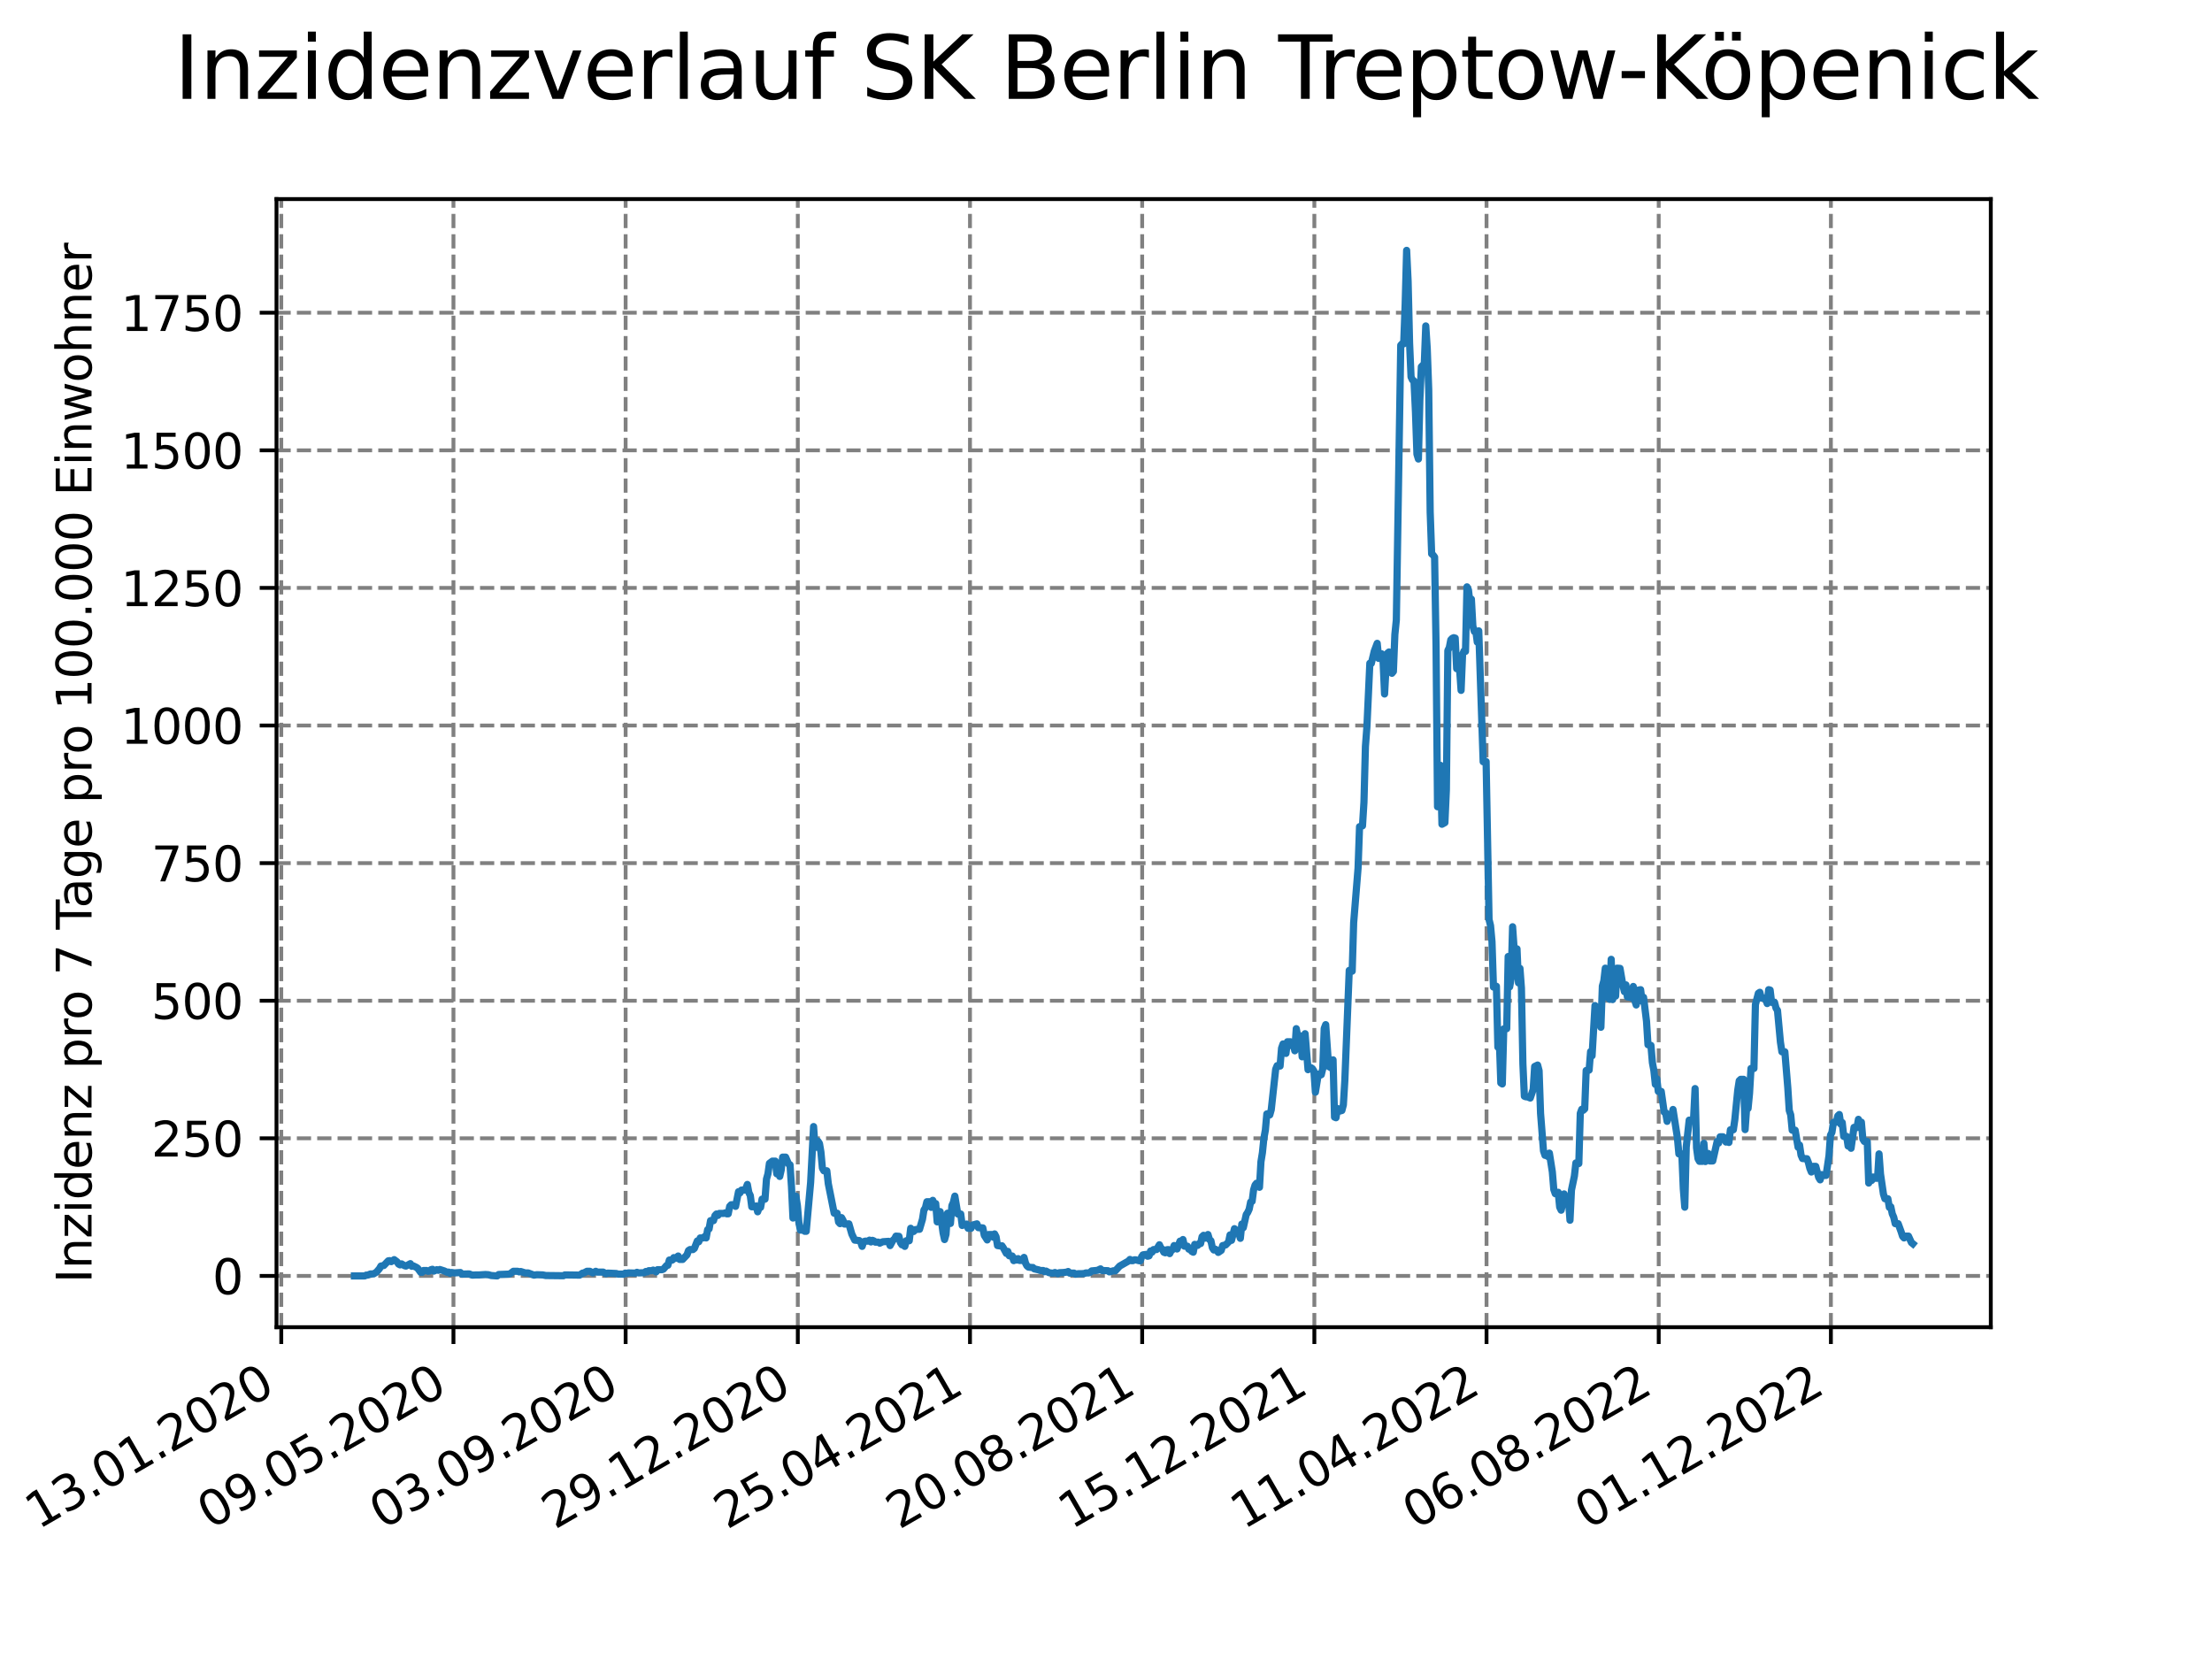 <?xml version="1.0" encoding="utf-8" standalone="no"?>
<!DOCTYPE svg PUBLIC "-//W3C//DTD SVG 1.1//EN"
  "http://www.w3.org/Graphics/SVG/1.1/DTD/svg11.dtd">
<svg xmlns:xlink="http://www.w3.org/1999/xlink" width="460.8pt" height="345.6pt" viewBox="0 0 460.8 345.6" xmlns="http://www.w3.org/2000/svg" version="1.1">
 <defs>
  <style type="text/css">*{stroke-linejoin: round; stroke-linecap: butt}</style>
 </defs>
 <g id="figure_1">
  <g id="patch_1">
   <path d="M 0 345.6 
L 460.8 345.6 
L 460.8 0 
L 0 0 
z
" style="fill: #ffffff"/>
  </g>
  <g id="axes_1">
   <g id="patch_2">
    <path d="M 57.6 276.48 
L 414.72 276.48 
L 414.72 41.472 
L 57.6 41.472 
z
" style="fill: #ffffff"/>
   </g>
   <g id="matplotlib.axis_1">
    <g id="xtick_1">
     <g id="line2d_1">
      <path d="M 58.594 276.48 
L 58.594 41.472 
" clip-path="url(#p72bd9ffbbc)" style="fill: none; stroke-dasharray: 2.96,1.28; stroke-dashoffset: 0; stroke: #808080; stroke-width: 0.8"/>
     </g>
     <g id="line2d_2">
      <defs>
       <path id="m7d18ce449d" d="M 0 0 
L 0 3.5 
" style="stroke: #000000; stroke-width: 0.8"/>
      </defs>
      <g>
       <use xlink:href="#m7d18ce449d" x="58.594" y="276.48" style="stroke: #000000; stroke-width: 0.8"/>
      </g>
     </g>
     <g id="text_1">
      <!-- 13.01.2020 -->
      <g transform="translate(7.969 318.689) rotate(-30) scale(0.1 -0.1)">
       <defs>
        <path id="DejaVuSans-31" d="M 794 531 
L 1825 531 
L 1825 4091 
L 703 3866 
L 703 4441 
L 1819 4666 
L 2450 4666 
L 2450 531 
L 3481 531 
L 3481 0 
L 794 0 
L 794 531 
z
" transform="scale(0.016)"/>
        <path id="DejaVuSans-33" d="M 2597 2516 
Q 3050 2419 3304 2112 
Q 3559 1806 3559 1356 
Q 3559 666 3084 287 
Q 2609 -91 1734 -91 
Q 1441 -91 1130 -33 
Q 819 25 488 141 
L 488 750 
Q 750 597 1062 519 
Q 1375 441 1716 441 
Q 2309 441 2620 675 
Q 2931 909 2931 1356 
Q 2931 1769 2642 2001 
Q 2353 2234 1838 2234 
L 1294 2234 
L 1294 2753 
L 1863 2753 
Q 2328 2753 2575 2939 
Q 2822 3125 2822 3475 
Q 2822 3834 2567 4026 
Q 2313 4219 1838 4219 
Q 1578 4219 1281 4162 
Q 984 4106 628 3988 
L 628 4550 
Q 988 4650 1302 4700 
Q 1616 4750 1894 4750 
Q 2613 4750 3031 4423 
Q 3450 4097 3450 3541 
Q 3450 3153 3228 2886 
Q 3006 2619 2597 2516 
z
" transform="scale(0.016)"/>
        <path id="DejaVuSans-2e" d="M 684 794 
L 1344 794 
L 1344 0 
L 684 0 
L 684 794 
z
" transform="scale(0.016)"/>
        <path id="DejaVuSans-30" d="M 2034 4250 
Q 1547 4250 1301 3770 
Q 1056 3291 1056 2328 
Q 1056 1369 1301 889 
Q 1547 409 2034 409 
Q 2525 409 2770 889 
Q 3016 1369 3016 2328 
Q 3016 3291 2770 3770 
Q 2525 4250 2034 4250 
z
M 2034 4750 
Q 2819 4750 3233 4129 
Q 3647 3509 3647 2328 
Q 3647 1150 3233 529 
Q 2819 -91 2034 -91 
Q 1250 -91 836 529 
Q 422 1150 422 2328 
Q 422 3509 836 4129 
Q 1250 4750 2034 4750 
z
" transform="scale(0.016)"/>
        <path id="DejaVuSans-32" d="M 1228 531 
L 3431 531 
L 3431 0 
L 469 0 
L 469 531 
Q 828 903 1448 1529 
Q 2069 2156 2228 2338 
Q 2531 2678 2651 2914 
Q 2772 3150 2772 3378 
Q 2772 3750 2511 3984 
Q 2250 4219 1831 4219 
Q 1534 4219 1204 4116 
Q 875 4013 500 3803 
L 500 4441 
Q 881 4594 1212 4672 
Q 1544 4750 1819 4750 
Q 2544 4750 2975 4387 
Q 3406 4025 3406 3419 
Q 3406 3131 3298 2873 
Q 3191 2616 2906 2266 
Q 2828 2175 2409 1742 
Q 1991 1309 1228 531 
z
" transform="scale(0.016)"/>
       </defs>
       <use xlink:href="#DejaVuSans-31"/>
       <use xlink:href="#DejaVuSans-33" x="63.623"/>
       <use xlink:href="#DejaVuSans-2e" x="127.246"/>
       <use xlink:href="#DejaVuSans-30" x="159.033"/>
       <use xlink:href="#DejaVuSans-31" x="222.656"/>
       <use xlink:href="#DejaVuSans-2e" x="286.279"/>
       <use xlink:href="#DejaVuSans-32" x="318.066"/>
       <use xlink:href="#DejaVuSans-30" x="381.689"/>
       <use xlink:href="#DejaVuSans-32" x="445.312"/>
       <use xlink:href="#DejaVuSans-30" x="508.936"/>
      </g>
     </g>
    </g>
    <g id="xtick_2">
     <g id="line2d_3">
      <path d="M 94.462 276.48 
L 94.462 41.472 
" clip-path="url(#p72bd9ffbbc)" style="fill: none; stroke-dasharray: 2.96,1.28; stroke-dashoffset: 0; stroke: #808080; stroke-width: 0.8"/>
     </g>
     <g id="line2d_4">
      <g>
       <use xlink:href="#m7d18ce449d" x="94.462" y="276.48" style="stroke: #000000; stroke-width: 0.8"/>
      </g>
     </g>
     <g id="text_2">
      <!-- 09.05.2020 -->
      <g transform="translate(43.837 318.689) rotate(-30) scale(0.1 -0.1)">
       <defs>
        <path id="DejaVuSans-39" d="M 703 97 
L 703 672 
Q 941 559 1184 500 
Q 1428 441 1663 441 
Q 2288 441 2617 861 
Q 2947 1281 2994 2138 
Q 2813 1869 2534 1725 
Q 2256 1581 1919 1581 
Q 1219 1581 811 2004 
Q 403 2428 403 3163 
Q 403 3881 828 4315 
Q 1253 4750 1959 4750 
Q 2769 4750 3195 4129 
Q 3622 3509 3622 2328 
Q 3622 1225 3098 567 
Q 2575 -91 1691 -91 
Q 1453 -91 1209 -44 
Q 966 3 703 97 
z
M 1959 2075 
Q 2384 2075 2632 2365 
Q 2881 2656 2881 3163 
Q 2881 3666 2632 3958 
Q 2384 4250 1959 4250 
Q 1534 4250 1286 3958 
Q 1038 3666 1038 3163 
Q 1038 2656 1286 2365 
Q 1534 2075 1959 2075 
z
" transform="scale(0.016)"/>
        <path id="DejaVuSans-35" d="M 691 4666 
L 3169 4666 
L 3169 4134 
L 1269 4134 
L 1269 2991 
Q 1406 3038 1543 3061 
Q 1681 3084 1819 3084 
Q 2600 3084 3056 2656 
Q 3513 2228 3513 1497 
Q 3513 744 3044 326 
Q 2575 -91 1722 -91 
Q 1428 -91 1123 -41 
Q 819 9 494 109 
L 494 744 
Q 775 591 1075 516 
Q 1375 441 1709 441 
Q 2250 441 2565 725 
Q 2881 1009 2881 1497 
Q 2881 1984 2565 2268 
Q 2250 2553 1709 2553 
Q 1456 2553 1204 2497 
Q 953 2441 691 2322 
L 691 4666 
z
" transform="scale(0.016)"/>
       </defs>
       <use xlink:href="#DejaVuSans-30"/>
       <use xlink:href="#DejaVuSans-39" x="63.623"/>
       <use xlink:href="#DejaVuSans-2e" x="127.246"/>
       <use xlink:href="#DejaVuSans-30" x="159.033"/>
       <use xlink:href="#DejaVuSans-35" x="222.656"/>
       <use xlink:href="#DejaVuSans-2e" x="286.279"/>
       <use xlink:href="#DejaVuSans-32" x="318.066"/>
       <use xlink:href="#DejaVuSans-30" x="381.689"/>
       <use xlink:href="#DejaVuSans-32" x="445.312"/>
       <use xlink:href="#DejaVuSans-30" x="508.936"/>
      </g>
     </g>
    </g>
    <g id="xtick_3">
     <g id="line2d_5">
      <path d="M 130.33 276.48 
L 130.33 41.472 
" clip-path="url(#p72bd9ffbbc)" style="fill: none; stroke-dasharray: 2.96,1.28; stroke-dashoffset: 0; stroke: #808080; stroke-width: 0.8"/>
     </g>
     <g id="line2d_6">
      <g>
       <use xlink:href="#m7d18ce449d" x="130.33" y="276.48" style="stroke: #000000; stroke-width: 0.8"/>
      </g>
     </g>
     <g id="text_3">
      <!-- 03.09.2020 -->
      <g transform="translate(79.705 318.689) rotate(-30) scale(0.1 -0.1)">
       <use xlink:href="#DejaVuSans-30"/>
       <use xlink:href="#DejaVuSans-33" x="63.623"/>
       <use xlink:href="#DejaVuSans-2e" x="127.246"/>
       <use xlink:href="#DejaVuSans-30" x="159.033"/>
       <use xlink:href="#DejaVuSans-39" x="222.656"/>
       <use xlink:href="#DejaVuSans-2e" x="286.279"/>
       <use xlink:href="#DejaVuSans-32" x="318.066"/>
       <use xlink:href="#DejaVuSans-30" x="381.689"/>
       <use xlink:href="#DejaVuSans-32" x="445.312"/>
       <use xlink:href="#DejaVuSans-30" x="508.936"/>
      </g>
     </g>
    </g>
    <g id="xtick_4">
     <g id="line2d_7">
      <path d="M 166.199 276.48 
L 166.199 41.472 
" clip-path="url(#p72bd9ffbbc)" style="fill: none; stroke-dasharray: 2.96,1.28; stroke-dashoffset: 0; stroke: #808080; stroke-width: 0.8"/>
     </g>
     <g id="line2d_8">
      <g>
       <use xlink:href="#m7d18ce449d" x="166.199" y="276.48" style="stroke: #000000; stroke-width: 0.8"/>
      </g>
     </g>
     <g id="text_4">
      <!-- 29.12.2020 -->
      <g transform="translate(115.574 318.689) rotate(-30) scale(0.1 -0.1)">
       <use xlink:href="#DejaVuSans-32"/>
       <use xlink:href="#DejaVuSans-39" x="63.623"/>
       <use xlink:href="#DejaVuSans-2e" x="127.246"/>
       <use xlink:href="#DejaVuSans-31" x="159.033"/>
       <use xlink:href="#DejaVuSans-32" x="222.656"/>
       <use xlink:href="#DejaVuSans-2e" x="286.279"/>
       <use xlink:href="#DejaVuSans-32" x="318.066"/>
       <use xlink:href="#DejaVuSans-30" x="381.689"/>
       <use xlink:href="#DejaVuSans-32" x="445.312"/>
       <use xlink:href="#DejaVuSans-30" x="508.936"/>
      </g>
     </g>
    </g>
    <g id="xtick_5">
     <g id="line2d_9">
      <path d="M 202.067 276.48 
L 202.067 41.472 
" clip-path="url(#p72bd9ffbbc)" style="fill: none; stroke-dasharray: 2.96,1.28; stroke-dashoffset: 0; stroke: #808080; stroke-width: 0.8"/>
     </g>
     <g id="line2d_10">
      <g>
       <use xlink:href="#m7d18ce449d" x="202.067" y="276.48" style="stroke: #000000; stroke-width: 0.8"/>
      </g>
     </g>
     <g id="text_5">
      <!-- 25.04.2021 -->
      <g transform="translate(151.442 318.689) rotate(-30) scale(0.1 -0.1)">
       <defs>
        <path id="DejaVuSans-34" d="M 2419 4116 
L 825 1625 
L 2419 1625 
L 2419 4116 
z
M 2253 4666 
L 3047 4666 
L 3047 1625 
L 3713 1625 
L 3713 1100 
L 3047 1100 
L 3047 0 
L 2419 0 
L 2419 1100 
L 313 1100 
L 313 1709 
L 2253 4666 
z
" transform="scale(0.016)"/>
       </defs>
       <use xlink:href="#DejaVuSans-32"/>
       <use xlink:href="#DejaVuSans-35" x="63.623"/>
       <use xlink:href="#DejaVuSans-2e" x="127.246"/>
       <use xlink:href="#DejaVuSans-30" x="159.033"/>
       <use xlink:href="#DejaVuSans-34" x="222.656"/>
       <use xlink:href="#DejaVuSans-2e" x="286.279"/>
       <use xlink:href="#DejaVuSans-32" x="318.066"/>
       <use xlink:href="#DejaVuSans-30" x="381.689"/>
       <use xlink:href="#DejaVuSans-32" x="445.312"/>
       <use xlink:href="#DejaVuSans-31" x="508.936"/>
      </g>
     </g>
    </g>
    <g id="xtick_6">
     <g id="line2d_11">
      <path d="M 237.936 276.48 
L 237.936 41.472 
" clip-path="url(#p72bd9ffbbc)" style="fill: none; stroke-dasharray: 2.96,1.28; stroke-dashoffset: 0; stroke: #808080; stroke-width: 0.8"/>
     </g>
     <g id="line2d_12">
      <g>
       <use xlink:href="#m7d18ce449d" x="237.936" y="276.48" style="stroke: #000000; stroke-width: 0.8"/>
      </g>
     </g>
     <g id="text_6">
      <!-- 20.08.2021 -->
      <g transform="translate(187.31 318.689) rotate(-30) scale(0.1 -0.1)">
       <defs>
        <path id="DejaVuSans-38" d="M 2034 2216 
Q 1584 2216 1326 1975 
Q 1069 1734 1069 1313 
Q 1069 891 1326 650 
Q 1584 409 2034 409 
Q 2484 409 2743 651 
Q 3003 894 3003 1313 
Q 3003 1734 2745 1975 
Q 2488 2216 2034 2216 
z
M 1403 2484 
Q 997 2584 770 2862 
Q 544 3141 544 3541 
Q 544 4100 942 4425 
Q 1341 4750 2034 4750 
Q 2731 4750 3128 4425 
Q 3525 4100 3525 3541 
Q 3525 3141 3298 2862 
Q 3072 2584 2669 2484 
Q 3125 2378 3379 2068 
Q 3634 1759 3634 1313 
Q 3634 634 3220 271 
Q 2806 -91 2034 -91 
Q 1263 -91 848 271 
Q 434 634 434 1313 
Q 434 1759 690 2068 
Q 947 2378 1403 2484 
z
M 1172 3481 
Q 1172 3119 1398 2916 
Q 1625 2713 2034 2713 
Q 2441 2713 2670 2916 
Q 2900 3119 2900 3481 
Q 2900 3844 2670 4047 
Q 2441 4250 2034 4250 
Q 1625 4250 1398 4047 
Q 1172 3844 1172 3481 
z
" transform="scale(0.016)"/>
       </defs>
       <use xlink:href="#DejaVuSans-32"/>
       <use xlink:href="#DejaVuSans-30" x="63.623"/>
       <use xlink:href="#DejaVuSans-2e" x="127.246"/>
       <use xlink:href="#DejaVuSans-30" x="159.033"/>
       <use xlink:href="#DejaVuSans-38" x="222.656"/>
       <use xlink:href="#DejaVuSans-2e" x="286.279"/>
       <use xlink:href="#DejaVuSans-32" x="318.066"/>
       <use xlink:href="#DejaVuSans-30" x="381.689"/>
       <use xlink:href="#DejaVuSans-32" x="445.312"/>
       <use xlink:href="#DejaVuSans-31" x="508.936"/>
      </g>
     </g>
    </g>
    <g id="xtick_7">
     <g id="line2d_13">
      <path d="M 273.804 276.48 
L 273.804 41.472 
" clip-path="url(#p72bd9ffbbc)" style="fill: none; stroke-dasharray: 2.96,1.28; stroke-dashoffset: 0; stroke: #808080; stroke-width: 0.8"/>
     </g>
     <g id="line2d_14">
      <g>
       <use xlink:href="#m7d18ce449d" x="273.804" y="276.48" style="stroke: #000000; stroke-width: 0.8"/>
      </g>
     </g>
     <g id="text_7">
      <!-- 15.12.2021 -->
      <g transform="translate(223.179 318.689) rotate(-30) scale(0.1 -0.1)">
       <use xlink:href="#DejaVuSans-31"/>
       <use xlink:href="#DejaVuSans-35" x="63.623"/>
       <use xlink:href="#DejaVuSans-2e" x="127.246"/>
       <use xlink:href="#DejaVuSans-31" x="159.033"/>
       <use xlink:href="#DejaVuSans-32" x="222.656"/>
       <use xlink:href="#DejaVuSans-2e" x="286.279"/>
       <use xlink:href="#DejaVuSans-32" x="318.066"/>
       <use xlink:href="#DejaVuSans-30" x="381.689"/>
       <use xlink:href="#DejaVuSans-32" x="445.312"/>
       <use xlink:href="#DejaVuSans-31" x="508.936"/>
      </g>
     </g>
    </g>
    <g id="xtick_8">
     <g id="line2d_15">
      <path d="M 309.672 276.48 
L 309.672 41.472 
" clip-path="url(#p72bd9ffbbc)" style="fill: none; stroke-dasharray: 2.96,1.28; stroke-dashoffset: 0; stroke: #808080; stroke-width: 0.8"/>
     </g>
     <g id="line2d_16">
      <g>
       <use xlink:href="#m7d18ce449d" x="309.672" y="276.48" style="stroke: #000000; stroke-width: 0.8"/>
      </g>
     </g>
     <g id="text_8">
      <!-- 11.04.2022 -->
      <g transform="translate(259.047 318.689) rotate(-30) scale(0.1 -0.1)">
       <use xlink:href="#DejaVuSans-31"/>
       <use xlink:href="#DejaVuSans-31" x="63.623"/>
       <use xlink:href="#DejaVuSans-2e" x="127.246"/>
       <use xlink:href="#DejaVuSans-30" x="159.033"/>
       <use xlink:href="#DejaVuSans-34" x="222.656"/>
       <use xlink:href="#DejaVuSans-2e" x="286.279"/>
       <use xlink:href="#DejaVuSans-32" x="318.066"/>
       <use xlink:href="#DejaVuSans-30" x="381.689"/>
       <use xlink:href="#DejaVuSans-32" x="445.312"/>
       <use xlink:href="#DejaVuSans-32" x="508.936"/>
      </g>
     </g>
    </g>
    <g id="xtick_9">
     <g id="line2d_17">
      <path d="M 345.541 276.48 
L 345.541 41.472 
" clip-path="url(#p72bd9ffbbc)" style="fill: none; stroke-dasharray: 2.96,1.28; stroke-dashoffset: 0; stroke: #808080; stroke-width: 0.8"/>
     </g>
     <g id="line2d_18">
      <g>
       <use xlink:href="#m7d18ce449d" x="345.541" y="276.48" style="stroke: #000000; stroke-width: 0.8"/>
      </g>
     </g>
     <g id="text_9">
      <!-- 06.08.2022 -->
      <g transform="translate(294.915 318.689) rotate(-30) scale(0.1 -0.1)">
       <defs>
        <path id="DejaVuSans-36" d="M 2113 2584 
Q 1688 2584 1439 2293 
Q 1191 2003 1191 1497 
Q 1191 994 1439 701 
Q 1688 409 2113 409 
Q 2538 409 2786 701 
Q 3034 994 3034 1497 
Q 3034 2003 2786 2293 
Q 2538 2584 2113 2584 
z
M 3366 4563 
L 3366 3988 
Q 3128 4100 2886 4159 
Q 2644 4219 2406 4219 
Q 1781 4219 1451 3797 
Q 1122 3375 1075 2522 
Q 1259 2794 1537 2939 
Q 1816 3084 2150 3084 
Q 2853 3084 3261 2657 
Q 3669 2231 3669 1497 
Q 3669 778 3244 343 
Q 2819 -91 2113 -91 
Q 1303 -91 875 529 
Q 447 1150 447 2328 
Q 447 3434 972 4092 
Q 1497 4750 2381 4750 
Q 2619 4750 2861 4703 
Q 3103 4656 3366 4563 
z
" transform="scale(0.016)"/>
       </defs>
       <use xlink:href="#DejaVuSans-30"/>
       <use xlink:href="#DejaVuSans-36" x="63.623"/>
       <use xlink:href="#DejaVuSans-2e" x="127.246"/>
       <use xlink:href="#DejaVuSans-30" x="159.033"/>
       <use xlink:href="#DejaVuSans-38" x="222.656"/>
       <use xlink:href="#DejaVuSans-2e" x="286.279"/>
       <use xlink:href="#DejaVuSans-32" x="318.066"/>
       <use xlink:href="#DejaVuSans-30" x="381.689"/>
       <use xlink:href="#DejaVuSans-32" x="445.312"/>
       <use xlink:href="#DejaVuSans-32" x="508.936"/>
      </g>
     </g>
    </g>
    <g id="xtick_10">
     <g id="line2d_19">
      <path d="M 381.409 276.48 
L 381.409 41.472 
" clip-path="url(#p72bd9ffbbc)" style="fill: none; stroke-dasharray: 2.96,1.28; stroke-dashoffset: 0; stroke: #808080; stroke-width: 0.8"/>
     </g>
     <g id="line2d_20">
      <g>
       <use xlink:href="#m7d18ce449d" x="381.409" y="276.48" style="stroke: #000000; stroke-width: 0.8"/>
      </g>
     </g>
     <g id="text_10">
      <!-- 01.12.2022 -->
      <g transform="translate(330.784 318.689) rotate(-30) scale(0.1 -0.1)">
       <use xlink:href="#DejaVuSans-30"/>
       <use xlink:href="#DejaVuSans-31" x="63.623"/>
       <use xlink:href="#DejaVuSans-2e" x="127.246"/>
       <use xlink:href="#DejaVuSans-31" x="159.033"/>
       <use xlink:href="#DejaVuSans-32" x="222.656"/>
       <use xlink:href="#DejaVuSans-2e" x="286.279"/>
       <use xlink:href="#DejaVuSans-32" x="318.066"/>
       <use xlink:href="#DejaVuSans-30" x="381.689"/>
       <use xlink:href="#DejaVuSans-32" x="445.312"/>
       <use xlink:href="#DejaVuSans-32" x="508.936"/>
      </g>
     </g>
    </g>
   </g>
   <g id="matplotlib.axis_2">
    <g id="ytick_1">
     <g id="line2d_21">
      <path d="M 57.6 265.798 
L 414.72 265.798 
" clip-path="url(#p72bd9ffbbc)" style="fill: none; stroke-dasharray: 2.96,1.28; stroke-dashoffset: 0; stroke: #808080; stroke-width: 0.8"/>
     </g>
     <g id="line2d_22">
      <defs>
       <path id="me242294f55" d="M 0 0 
L -3.5 0 
" style="stroke: #000000; stroke-width: 0.8"/>
      </defs>
      <g>
       <use xlink:href="#me242294f55" x="57.6" y="265.798" style="stroke: #000000; stroke-width: 0.8"/>
      </g>
     </g>
     <g id="text_11">
      <!-- 0 -->
      <g transform="translate(44.237 269.597) scale(0.1 -0.1)">
       <use xlink:href="#DejaVuSans-30"/>
      </g>
     </g>
    </g>
    <g id="ytick_2">
     <g id="line2d_23">
      <path d="M 57.6 237.133 
L 414.72 237.133 
" clip-path="url(#p72bd9ffbbc)" style="fill: none; stroke-dasharray: 2.96,1.28; stroke-dashoffset: 0; stroke: #808080; stroke-width: 0.8"/>
     </g>
     <g id="line2d_24">
      <g>
       <use xlink:href="#me242294f55" x="57.6" y="237.133" style="stroke: #000000; stroke-width: 0.8"/>
      </g>
     </g>
     <g id="text_12">
      <!-- 250 -->
      <g transform="translate(31.512 240.932) scale(0.1 -0.1)">
       <use xlink:href="#DejaVuSans-32"/>
       <use xlink:href="#DejaVuSans-35" x="63.623"/>
       <use xlink:href="#DejaVuSans-30" x="127.246"/>
      </g>
     </g>
    </g>
    <g id="ytick_3">
     <g id="line2d_25">
      <path d="M 57.6 208.468 
L 414.72 208.468 
" clip-path="url(#p72bd9ffbbc)" style="fill: none; stroke-dasharray: 2.96,1.28; stroke-dashoffset: 0; stroke: #808080; stroke-width: 0.8"/>
     </g>
     <g id="line2d_26">
      <g>
       <use xlink:href="#me242294f55" x="57.6" y="208.468" style="stroke: #000000; stroke-width: 0.8"/>
      </g>
     </g>
     <g id="text_13">
      <!-- 500 -->
      <g transform="translate(31.512 212.267) scale(0.1 -0.1)">
       <use xlink:href="#DejaVuSans-35"/>
       <use xlink:href="#DejaVuSans-30" x="63.623"/>
       <use xlink:href="#DejaVuSans-30" x="127.246"/>
      </g>
     </g>
    </g>
    <g id="ytick_4">
     <g id="line2d_27">
      <path d="M 57.6 179.803 
L 414.72 179.803 
" clip-path="url(#p72bd9ffbbc)" style="fill: none; stroke-dasharray: 2.96,1.28; stroke-dashoffset: 0; stroke: #808080; stroke-width: 0.8"/>
     </g>
     <g id="line2d_28">
      <g>
       <use xlink:href="#me242294f55" x="57.6" y="179.803" style="stroke: #000000; stroke-width: 0.8"/>
      </g>
     </g>
     <g id="text_14">
      <!-- 750 -->
      <g transform="translate(31.512 183.602) scale(0.1 -0.1)">
       <defs>
        <path id="DejaVuSans-37" d="M 525 4666 
L 3525 4666 
L 3525 4397 
L 1831 0 
L 1172 0 
L 2766 4134 
L 525 4134 
L 525 4666 
z
" transform="scale(0.016)"/>
       </defs>
       <use xlink:href="#DejaVuSans-37"/>
       <use xlink:href="#DejaVuSans-35" x="63.623"/>
       <use xlink:href="#DejaVuSans-30" x="127.246"/>
      </g>
     </g>
    </g>
    <g id="ytick_5">
     <g id="line2d_29">
      <path d="M 57.6 151.138 
L 414.72 151.138 
" clip-path="url(#p72bd9ffbbc)" style="fill: none; stroke-dasharray: 2.96,1.28; stroke-dashoffset: 0; stroke: #808080; stroke-width: 0.8"/>
     </g>
     <g id="line2d_30">
      <g>
       <use xlink:href="#me242294f55" x="57.6" y="151.138" style="stroke: #000000; stroke-width: 0.8"/>
      </g>
     </g>
     <g id="text_15">
      <!-- 1000 -->
      <g transform="translate(25.15 154.938) scale(0.1 -0.1)">
       <use xlink:href="#DejaVuSans-31"/>
       <use xlink:href="#DejaVuSans-30" x="63.623"/>
       <use xlink:href="#DejaVuSans-30" x="127.246"/>
       <use xlink:href="#DejaVuSans-30" x="190.869"/>
      </g>
     </g>
    </g>
    <g id="ytick_6">
     <g id="line2d_31">
      <path d="M 57.6 122.473 
L 414.72 122.473 
" clip-path="url(#p72bd9ffbbc)" style="fill: none; stroke-dasharray: 2.96,1.28; stroke-dashoffset: 0; stroke: #808080; stroke-width: 0.8"/>
     </g>
     <g id="line2d_32">
      <g>
       <use xlink:href="#me242294f55" x="57.6" y="122.473" style="stroke: #000000; stroke-width: 0.8"/>
      </g>
     </g>
     <g id="text_16">
      <!-- 1250 -->
      <g transform="translate(25.15 126.273) scale(0.1 -0.1)">
       <use xlink:href="#DejaVuSans-31"/>
       <use xlink:href="#DejaVuSans-32" x="63.623"/>
       <use xlink:href="#DejaVuSans-35" x="127.246"/>
       <use xlink:href="#DejaVuSans-30" x="190.869"/>
      </g>
     </g>
    </g>
    <g id="ytick_7">
     <g id="line2d_33">
      <path d="M 57.6 93.809 
L 414.72 93.809 
" clip-path="url(#p72bd9ffbbc)" style="fill: none; stroke-dasharray: 2.96,1.28; stroke-dashoffset: 0; stroke: #808080; stroke-width: 0.8"/>
     </g>
     <g id="line2d_34">
      <g>
       <use xlink:href="#me242294f55" x="57.6" y="93.809" style="stroke: #000000; stroke-width: 0.8"/>
      </g>
     </g>
     <g id="text_17">
      <!-- 1500 -->
      <g transform="translate(25.15 97.608) scale(0.1 -0.1)">
       <use xlink:href="#DejaVuSans-31"/>
       <use xlink:href="#DejaVuSans-35" x="63.623"/>
       <use xlink:href="#DejaVuSans-30" x="127.246"/>
       <use xlink:href="#DejaVuSans-30" x="190.869"/>
      </g>
     </g>
    </g>
    <g id="ytick_8">
     <g id="line2d_35">
      <path d="M 57.6 65.144 
L 414.72 65.144 
" clip-path="url(#p72bd9ffbbc)" style="fill: none; stroke-dasharray: 2.96,1.28; stroke-dashoffset: 0; stroke: #808080; stroke-width: 0.8"/>
     </g>
     <g id="line2d_36">
      <g>
       <use xlink:href="#me242294f55" x="57.6" y="65.144" style="stroke: #000000; stroke-width: 0.8"/>
      </g>
     </g>
     <g id="text_18">
      <!-- 1750 -->
      <g transform="translate(25.15 68.943) scale(0.1 -0.1)">
       <use xlink:href="#DejaVuSans-31"/>
       <use xlink:href="#DejaVuSans-37" x="63.623"/>
       <use xlink:href="#DejaVuSans-35" x="127.246"/>
       <use xlink:href="#DejaVuSans-30" x="190.869"/>
      </g>
     </g>
    </g>
    <g id="text_19">
     <!-- Inzidenz pro 7 Tage pro 100.000 Einwohner -->
     <g transform="translate(19.07 267.301) rotate(-90) scale(0.1 -0.1)">
      <defs>
       <path id="DejaVuSans-49" d="M 628 4666 
L 1259 4666 
L 1259 0 
L 628 0 
L 628 4666 
z
" transform="scale(0.016)"/>
       <path id="DejaVuSans-6e" d="M 3513 2113 
L 3513 0 
L 2938 0 
L 2938 2094 
Q 2938 2591 2744 2837 
Q 2550 3084 2163 3084 
Q 1697 3084 1428 2787 
Q 1159 2491 1159 1978 
L 1159 0 
L 581 0 
L 581 3500 
L 1159 3500 
L 1159 2956 
Q 1366 3272 1645 3428 
Q 1925 3584 2291 3584 
Q 2894 3584 3203 3211 
Q 3513 2838 3513 2113 
z
" transform="scale(0.016)"/>
       <path id="DejaVuSans-7a" d="M 353 3500 
L 3084 3500 
L 3084 2975 
L 922 459 
L 3084 459 
L 3084 0 
L 275 0 
L 275 525 
L 2438 3041 
L 353 3041 
L 353 3500 
z
" transform="scale(0.016)"/>
       <path id="DejaVuSans-69" d="M 603 3500 
L 1178 3500 
L 1178 0 
L 603 0 
L 603 3500 
z
M 603 4863 
L 1178 4863 
L 1178 4134 
L 603 4134 
L 603 4863 
z
" transform="scale(0.016)"/>
       <path id="DejaVuSans-64" d="M 2906 2969 
L 2906 4863 
L 3481 4863 
L 3481 0 
L 2906 0 
L 2906 525 
Q 2725 213 2448 61 
Q 2172 -91 1784 -91 
Q 1150 -91 751 415 
Q 353 922 353 1747 
Q 353 2572 751 3078 
Q 1150 3584 1784 3584 
Q 2172 3584 2448 3432 
Q 2725 3281 2906 2969 
z
M 947 1747 
Q 947 1113 1208 752 
Q 1469 391 1925 391 
Q 2381 391 2643 752 
Q 2906 1113 2906 1747 
Q 2906 2381 2643 2742 
Q 2381 3103 1925 3103 
Q 1469 3103 1208 2742 
Q 947 2381 947 1747 
z
" transform="scale(0.016)"/>
       <path id="DejaVuSans-65" d="M 3597 1894 
L 3597 1613 
L 953 1613 
Q 991 1019 1311 708 
Q 1631 397 2203 397 
Q 2534 397 2845 478 
Q 3156 559 3463 722 
L 3463 178 
Q 3153 47 2828 -22 
Q 2503 -91 2169 -91 
Q 1331 -91 842 396 
Q 353 884 353 1716 
Q 353 2575 817 3079 
Q 1281 3584 2069 3584 
Q 2775 3584 3186 3129 
Q 3597 2675 3597 1894 
z
M 3022 2063 
Q 3016 2534 2758 2815 
Q 2500 3097 2075 3097 
Q 1594 3097 1305 2825 
Q 1016 2553 972 2059 
L 3022 2063 
z
" transform="scale(0.016)"/>
       <path id="DejaVuSans-20" transform="scale(0.016)"/>
       <path id="DejaVuSans-70" d="M 1159 525 
L 1159 -1331 
L 581 -1331 
L 581 3500 
L 1159 3500 
L 1159 2969 
Q 1341 3281 1617 3432 
Q 1894 3584 2278 3584 
Q 2916 3584 3314 3078 
Q 3713 2572 3713 1747 
Q 3713 922 3314 415 
Q 2916 -91 2278 -91 
Q 1894 -91 1617 61 
Q 1341 213 1159 525 
z
M 3116 1747 
Q 3116 2381 2855 2742 
Q 2594 3103 2138 3103 
Q 1681 3103 1420 2742 
Q 1159 2381 1159 1747 
Q 1159 1113 1420 752 
Q 1681 391 2138 391 
Q 2594 391 2855 752 
Q 3116 1113 3116 1747 
z
" transform="scale(0.016)"/>
       <path id="DejaVuSans-72" d="M 2631 2963 
Q 2534 3019 2420 3045 
Q 2306 3072 2169 3072 
Q 1681 3072 1420 2755 
Q 1159 2438 1159 1844 
L 1159 0 
L 581 0 
L 581 3500 
L 1159 3500 
L 1159 2956 
Q 1341 3275 1631 3429 
Q 1922 3584 2338 3584 
Q 2397 3584 2469 3576 
Q 2541 3569 2628 3553 
L 2631 2963 
z
" transform="scale(0.016)"/>
       <path id="DejaVuSans-6f" d="M 1959 3097 
Q 1497 3097 1228 2736 
Q 959 2375 959 1747 
Q 959 1119 1226 758 
Q 1494 397 1959 397 
Q 2419 397 2687 759 
Q 2956 1122 2956 1747 
Q 2956 2369 2687 2733 
Q 2419 3097 1959 3097 
z
M 1959 3584 
Q 2709 3584 3137 3096 
Q 3566 2609 3566 1747 
Q 3566 888 3137 398 
Q 2709 -91 1959 -91 
Q 1206 -91 779 398 
Q 353 888 353 1747 
Q 353 2609 779 3096 
Q 1206 3584 1959 3584 
z
" transform="scale(0.016)"/>
       <path id="DejaVuSans-54" d="M -19 4666 
L 3928 4666 
L 3928 4134 
L 2272 4134 
L 2272 0 
L 1638 0 
L 1638 4134 
L -19 4134 
L -19 4666 
z
" transform="scale(0.016)"/>
       <path id="DejaVuSans-61" d="M 2194 1759 
Q 1497 1759 1228 1600 
Q 959 1441 959 1056 
Q 959 750 1161 570 
Q 1363 391 1709 391 
Q 2188 391 2477 730 
Q 2766 1069 2766 1631 
L 2766 1759 
L 2194 1759 
z
M 3341 1997 
L 3341 0 
L 2766 0 
L 2766 531 
Q 2569 213 2275 61 
Q 1981 -91 1556 -91 
Q 1019 -91 701 211 
Q 384 513 384 1019 
Q 384 1609 779 1909 
Q 1175 2209 1959 2209 
L 2766 2209 
L 2766 2266 
Q 2766 2663 2505 2880 
Q 2244 3097 1772 3097 
Q 1472 3097 1187 3025 
Q 903 2953 641 2809 
L 641 3341 
Q 956 3463 1253 3523 
Q 1550 3584 1831 3584 
Q 2591 3584 2966 3190 
Q 3341 2797 3341 1997 
z
" transform="scale(0.016)"/>
       <path id="DejaVuSans-67" d="M 2906 1791 
Q 2906 2416 2648 2759 
Q 2391 3103 1925 3103 
Q 1463 3103 1205 2759 
Q 947 2416 947 1791 
Q 947 1169 1205 825 
Q 1463 481 1925 481 
Q 2391 481 2648 825 
Q 2906 1169 2906 1791 
z
M 3481 434 
Q 3481 -459 3084 -895 
Q 2688 -1331 1869 -1331 
Q 1566 -1331 1297 -1286 
Q 1028 -1241 775 -1147 
L 775 -588 
Q 1028 -725 1275 -790 
Q 1522 -856 1778 -856 
Q 2344 -856 2625 -561 
Q 2906 -266 2906 331 
L 2906 616 
Q 2728 306 2450 153 
Q 2172 0 1784 0 
Q 1141 0 747 490 
Q 353 981 353 1791 
Q 353 2603 747 3093 
Q 1141 3584 1784 3584 
Q 2172 3584 2450 3431 
Q 2728 3278 2906 2969 
L 2906 3500 
L 3481 3500 
L 3481 434 
z
" transform="scale(0.016)"/>
       <path id="DejaVuSans-45" d="M 628 4666 
L 3578 4666 
L 3578 4134 
L 1259 4134 
L 1259 2753 
L 3481 2753 
L 3481 2222 
L 1259 2222 
L 1259 531 
L 3634 531 
L 3634 0 
L 628 0 
L 628 4666 
z
" transform="scale(0.016)"/>
       <path id="DejaVuSans-77" d="M 269 3500 
L 844 3500 
L 1563 769 
L 2278 3500 
L 2956 3500 
L 3675 769 
L 4391 3500 
L 4966 3500 
L 4050 0 
L 3372 0 
L 2619 2869 
L 1863 0 
L 1184 0 
L 269 3500 
z
" transform="scale(0.016)"/>
       <path id="DejaVuSans-68" d="M 3513 2113 
L 3513 0 
L 2938 0 
L 2938 2094 
Q 2938 2591 2744 2837 
Q 2550 3084 2163 3084 
Q 1697 3084 1428 2787 
Q 1159 2491 1159 1978 
L 1159 0 
L 581 0 
L 581 4863 
L 1159 4863 
L 1159 2956 
Q 1366 3272 1645 3428 
Q 1925 3584 2291 3584 
Q 2894 3584 3203 3211 
Q 3513 2838 3513 2113 
z
" transform="scale(0.016)"/>
      </defs>
      <use xlink:href="#DejaVuSans-49"/>
      <use xlink:href="#DejaVuSans-6e" x="29.492"/>
      <use xlink:href="#DejaVuSans-7a" x="92.871"/>
      <use xlink:href="#DejaVuSans-69" x="145.361"/>
      <use xlink:href="#DejaVuSans-64" x="173.145"/>
      <use xlink:href="#DejaVuSans-65" x="236.621"/>
      <use xlink:href="#DejaVuSans-6e" x="298.145"/>
      <use xlink:href="#DejaVuSans-7a" x="361.523"/>
      <use xlink:href="#DejaVuSans-20" x="414.014"/>
      <use xlink:href="#DejaVuSans-70" x="445.801"/>
      <use xlink:href="#DejaVuSans-72" x="509.277"/>
      <use xlink:href="#DejaVuSans-6f" x="548.141"/>
      <use xlink:href="#DejaVuSans-20" x="609.322"/>
      <use xlink:href="#DejaVuSans-37" x="641.109"/>
      <use xlink:href="#DejaVuSans-20" x="704.732"/>
      <use xlink:href="#DejaVuSans-54" x="736.52"/>
      <use xlink:href="#DejaVuSans-61" x="781.104"/>
      <use xlink:href="#DejaVuSans-67" x="842.383"/>
      <use xlink:href="#DejaVuSans-65" x="905.859"/>
      <use xlink:href="#DejaVuSans-20" x="967.383"/>
      <use xlink:href="#DejaVuSans-70" x="999.17"/>
      <use xlink:href="#DejaVuSans-72" x="1062.646"/>
      <use xlink:href="#DejaVuSans-6f" x="1101.51"/>
      <use xlink:href="#DejaVuSans-20" x="1162.691"/>
      <use xlink:href="#DejaVuSans-31" x="1194.479"/>
      <use xlink:href="#DejaVuSans-30" x="1258.102"/>
      <use xlink:href="#DejaVuSans-30" x="1321.725"/>
      <use xlink:href="#DejaVuSans-2e" x="1385.348"/>
      <use xlink:href="#DejaVuSans-30" x="1417.135"/>
      <use xlink:href="#DejaVuSans-30" x="1480.758"/>
      <use xlink:href="#DejaVuSans-30" x="1544.381"/>
      <use xlink:href="#DejaVuSans-20" x="1608.004"/>
      <use xlink:href="#DejaVuSans-45" x="1639.791"/>
      <use xlink:href="#DejaVuSans-69" x="1702.975"/>
      <use xlink:href="#DejaVuSans-6e" x="1730.758"/>
      <use xlink:href="#DejaVuSans-77" x="1794.137"/>
      <use xlink:href="#DejaVuSans-6f" x="1875.924"/>
      <use xlink:href="#DejaVuSans-68" x="1937.105"/>
      <use xlink:href="#DejaVuSans-6e" x="2000.484"/>
      <use xlink:href="#DejaVuSans-65" x="2063.863"/>
      <use xlink:href="#DejaVuSans-72" x="2125.387"/>
     </g>
    </g>
   </g>
   <g id="line2d_37">
    <path d="M 73.833 265.798 
L 75.979 265.798 
L 76.285 265.63 
L 76.592 265.63 
L 77.205 265.379 
L 77.818 265.379 
L 78.431 265.002 
L 79.044 264.29 
L 79.351 263.746 
L 79.964 263.62 
L 80.884 262.657 
L 81.19 262.615 
L 81.497 262.825 
L 82.11 262.406 
L 82.723 262.867 
L 83.03 263.327 
L 83.336 263.495 
L 83.643 263.285 
L 84.256 263.662 
L 84.563 263.746 
L 85.482 263.243 
L 85.789 263.788 
L 86.095 263.704 
L 86.709 263.997 
L 87.015 264.207 
L 87.628 265.044 
L 87.935 265.044 
L 88.241 264.667 
L 88.855 264.667 
L 89.161 264.835 
L 89.468 264.793 
L 89.774 264.5 
L 90.081 264.416 
L 90.387 264.793 
L 91 264.5 
L 91.307 264.625 
L 91.614 264.458 
L 92.533 264.751 
L 93.146 265.044 
L 93.453 265.002 
L 93.76 265.253 
L 94.066 265.086 
L 94.679 265.17 
L 95.906 265.086 
L 96.212 265.421 
L 97.745 265.379 
L 98.358 265.63 
L 99.278 265.588 
L 99.891 265.588 
L 101.117 265.505 
L 101.73 265.547 
L 102.343 265.714 
L 103.57 265.798 
L 103.876 265.505 
L 106.022 265.421 
L 106.329 265.295 
L 106.942 264.835 
L 107.862 264.835 
L 108.168 264.96 
L 108.475 264.877 
L 109.395 265.17 
L 110.008 265.17 
L 111.234 265.63 
L 111.847 265.547 
L 113.073 265.588 
L 113.686 265.714 
L 117.365 265.756 
L 117.672 265.588 
L 120.737 265.63 
L 121.351 265.212 
L 121.657 265.17 
L 122.27 264.835 
L 122.883 264.835 
L 123.497 265.17 
L 124.11 264.835 
L 124.416 265.002 
L 125.643 265.002 
L 126.256 265.337 
L 126.562 265.212 
L 128.402 265.295 
L 128.708 265.421 
L 129.935 265.421 
L 130.241 265.212 
L 130.548 265.295 
L 130.854 265.17 
L 132.387 265.212 
L 132.694 265.044 
L 133 265.17 
L 134.226 265.128 
L 134.533 264.877 
L 134.84 264.96 
L 135.146 264.709 
L 135.759 264.709 
L 136.066 264.583 
L 136.372 264.709 
L 136.679 264.96 
L 136.986 264.5 
L 137.905 264.5 
L 138.212 264.374 
L 138.825 263.662 
L 139.132 263.578 
L 139.438 262.49 
L 140.051 262.49 
L 140.358 261.987 
L 140.664 262.155 
L 141.277 261.652 
L 141.584 262.364 
L 142.197 262.364 
L 143.117 261.401 
L 143.423 260.522 
L 143.73 260.312 
L 144.343 260.312 
L 144.65 260.061 
L 145.263 258.512 
L 145.569 258.679 
L 145.876 257.884 
L 146.489 257.884 
L 146.796 257.59 
L 147.102 257.884 
L 147.409 256.167 
L 147.715 255.999 
L 148.022 254.282 
L 148.635 254.282 
L 148.942 253.235 
L 149.248 252.9 
L 149.555 253.194 
L 149.861 252.775 
L 150.781 252.775 
L 151.088 252.649 
L 151.394 252.859 
L 151.701 252.859 
L 152.007 251.309 
L 152.314 250.974 
L 152.927 250.974 
L 153.234 251.309 
L 153.847 248.252 
L 154.153 248.504 
L 154.46 247.917 
L 155.073 247.917 
L 155.38 247.541 
L 155.686 246.745 
L 155.993 248.42 
L 156.299 249.048 
L 156.606 251.393 
L 157.219 251.393 
L 157.526 251.225 
L 157.832 252.44 
L 158.139 251.602 
L 158.445 251.519 
L 158.752 249.802 
L 159.365 249.802 
L 159.672 245.614 
L 159.978 244.526 
L 160.285 242.348 
L 160.898 241.887 
L 161.511 241.887 
L 161.817 244.526 
L 162.124 243.102 
L 162.431 245.07 
L 162.737 243.73 
L 163.044 241.05 
L 163.657 241.05 
L 164.27 242.474 
L 164.577 242.641 
L 164.883 247.247 
L 165.19 253.738 
L 165.496 249.174 
L 165.803 249.174 
L 166.109 251.142 
L 166.416 254.617 
L 166.723 256.25 
L 167.336 256.25 
L 167.642 256.502 
L 167.949 256.502 
L 168.869 246.326 
L 169.482 234.685 
L 169.788 238.998 
L 170.095 238.998 
L 170.401 237.742 
L 170.708 238.203 
L 171.014 240.003 
L 171.321 243.353 
L 171.628 243.897 
L 172.241 243.897 
L 172.547 246.577 
L 173.774 252.733 
L 174.387 252.733 
L 174.693 254.575 
L 175 254.91 
L 175.306 253.654 
L 175.613 254.199 
L 175.92 254.994 
L 176.839 254.952 
L 177.452 257.088 
L 178.066 258.344 
L 178.985 258.428 
L 179.292 258.721 
L 179.598 259.642 
L 179.905 258.679 
L 180.212 258.554 
L 180.825 258.554 
L 181.131 258.344 
L 181.438 258.721 
L 181.744 258.386 
L 182.051 258.512 
L 182.357 258.763 
L 182.971 258.763 
L 183.277 258.972 
L 183.89 258.679 
L 185.117 258.595 
L 185.423 259.475 
L 186.036 258.344 
L 186.343 258.093 
L 186.649 257.507 
L 187.263 257.549 
L 187.569 258.847 
L 187.876 259.307 
L 188.182 259.349 
L 188.489 259.642 
L 188.795 258.47 
L 189.409 258.47 
L 189.715 255.874 
L 190.022 256.46 
L 190.328 256.544 
L 190.635 256.167 
L 191.248 256.083 
L 191.554 256.083 
L 192.168 253.989 
L 192.474 252.063 
L 192.781 251.602 
L 193.087 250.346 
L 193.7 250.346 
L 194.007 251.519 
L 194.314 250.053 
L 194.62 250.891 
L 194.927 250.723 
L 195.233 254.534 
L 195.54 252.398 
L 195.846 252.398 
L 196.46 256.837 
L 196.766 258.219 
L 197.073 257.13 
L 197.379 252.733 
L 197.686 254.869 
L 197.992 254.869 
L 198.299 251.142 
L 198.606 250.472 
L 198.912 249.174 
L 199.525 252.9 
L 200.138 252.9 
L 200.445 255.287 
L 200.752 255.12 
L 201.058 255.204 
L 201.365 254.994 
L 201.671 255.874 
L 202.284 255.874 
L 202.591 255.204 
L 203.511 254.952 
L 203.817 255.748 
L 204.737 255.79 
L 205.043 257.339 
L 205.657 258.302 
L 205.963 257.172 
L 206.576 257.172 
L 206.883 257.716 
L 207.189 257.046 
L 207.496 257.632 
L 207.803 259.475 
L 208.416 259.559 
L 208.722 259.517 
L 209.029 259.977 
L 209.642 261.108 
L 209.949 260.689 
L 210.255 261.61 
L 210.868 261.652 
L 211.175 262.615 
L 211.481 262.197 
L 211.788 262.49 
L 212.094 262.197 
L 212.401 262.573 
L 213.014 262.573 
L 213.321 261.945 
L 213.627 263.118 
L 213.934 263.704 
L 214.24 263.955 
L 214.854 264.039 
L 215.16 264.039 
L 215.467 264.332 
L 216.386 264.542 
L 216.693 264.667 
L 217.306 264.667 
L 217.613 264.918 
L 217.919 264.793 
L 218.532 265.128 
L 219.146 265.212 
L 219.452 265.212 
L 219.759 265.086 
L 220.372 265.337 
L 220.678 265.128 
L 221.598 265.086 
L 222.211 265.002 
L 222.518 264.877 
L 222.824 265.212 
L 223.744 265.212 
L 224.051 265.421 
L 224.664 265.337 
L 225.277 265.337 
L 225.89 265.295 
L 226.197 265.17 
L 226.81 265.17 
L 227.116 265.044 
L 227.423 264.751 
L 228.343 264.667 
L 228.649 264.625 
L 229.262 264.332 
L 229.569 264.667 
L 230.795 264.709 
L 231.102 264.96 
L 232.021 264.709 
L 232.328 264.751 
L 233.248 263.746 
L 235.087 262.699 
L 235.394 262.364 
L 235.7 262.615 
L 236.007 262.615 
L 236.313 262.448 
L 236.62 262.448 
L 237.233 262.615 
L 237.54 262.657 
L 237.846 261.736 
L 238.153 261.401 
L 238.766 261.317 
L 239.072 261.694 
L 239.379 261.61 
L 239.686 260.605 
L 239.992 260.857 
L 240.299 260.312 
L 240.912 260.312 
L 241.525 259.307 
L 241.831 259.977 
L 242.138 260.229 
L 242.445 260.857 
L 242.751 260.982 
L 243.058 260.354 
L 243.364 260.312 
L 243.671 261.15 
L 243.977 260.522 
L 244.284 260.312 
L 244.591 259.475 
L 244.897 259.559 
L 245.204 260.187 
L 245.817 258.554 
L 246.123 258.554 
L 246.43 258.219 
L 246.737 259.6 
L 247.35 259.6 
L 247.656 260.229 
L 247.963 260.019 
L 248.269 260.689 
L 248.576 260.857 
L 248.883 259.224 
L 249.189 259.433 
L 249.496 259.433 
L 249.802 259.056 
L 250.109 259.056 
L 250.415 257.632 
L 250.722 257.339 
L 251.029 257.925 
L 251.335 257.632 
L 251.642 257.172 
L 251.948 258.219 
L 252.255 258.47 
L 252.561 259.935 
L 252.868 260.396 
L 253.174 260.229 
L 253.481 260.438 
L 253.788 260.899 
L 254.401 260.48 
L 254.707 259.475 
L 255.32 259.349 
L 255.934 258.721 
L 256.24 257.255 
L 256.547 258.386 
L 257.16 255.957 
L 257.466 256.209 
L 257.773 256.711 
L 258.08 256.962 
L 258.386 257.967 
L 258.693 254.994 
L 258.999 255.748 
L 259.612 253.026 
L 259.919 252.565 
L 260.226 251.895 
L 260.532 250.388 
L 260.839 250.262 
L 261.145 247.876 
L 261.452 246.871 
L 261.758 246.494 
L 262.065 246.661 
L 262.371 247.331 
L 262.678 242.013 
L 262.985 240.129 
L 263.291 237.114 
L 263.598 235.439 
L 263.904 232.047 
L 264.211 232.34 
L 264.517 232.256 
L 264.824 231.168 
L 265.744 222.751 
L 266.05 221.997 
L 266.663 222.081 
L 266.97 218.354 
L 267.277 217.475 
L 267.583 218.689 
L 267.89 219.443 
L 268.196 217.014 
L 268.809 217.014 
L 269.116 217.852 
L 269.423 217.517 
L 269.729 218.898 
L 270.036 214.292 
L 270.342 215.842 
L 270.955 215.8 
L 271.262 220.155 
L 271.568 219.275 
L 271.875 215.339 
L 272.488 222.835 
L 272.795 222.416 
L 273.101 222.416 
L 273.408 222.625 
L 273.714 223.128 
L 274.021 227.525 
L 274.634 223.756 
L 274.941 224.007 
L 275.247 223.881 
L 275.554 222.625 
L 275.86 214.25 
L 276.167 213.455 
L 276.78 222.165 
L 277.393 222.5 
L 277.7 220.783 
L 278.006 232.717 
L 278.313 232.843 
L 278.62 230.916 
L 278.926 231.503 
L 279.539 231.335 
L 279.846 230.163 
L 280.152 225.096 
L 281.072 202.149 
L 281.685 202.316 
L 281.992 192.224 
L 282.911 180.834 
L 283.218 172.208 
L 283.831 172.041 
L 284.138 167.1 
L 284.444 155.5 
L 284.751 151.439 
L 285.364 138.164 
L 285.671 138.206 
L 286.284 135.652 
L 286.897 134.019 
L 287.203 137.159 
L 287.817 136.196 
L 288.123 137.788 
L 288.43 144.571 
L 288.736 139.086 
L 289.043 136.071 
L 289.349 135.819 
L 289.656 140.007 
L 289.963 140.258 
L 290.269 139.881 
L 290.576 132.176 
L 290.882 129.161 
L 291.802 71.919 
L 292.108 71.584 
L 292.415 71.626 
L 292.722 63.418 
L 293.028 52.154 
L 293.335 58.603 
L 293.641 71.458 
L 293.948 78.535 
L 294.254 79.163 
L 294.561 79.373 
L 294.868 85.821 
L 295.174 94.615 
L 295.481 95.62 
L 295.787 83.225 
L 296.094 76.4 
L 296.707 75.771 
L 297.014 67.899 
L 297.32 72.631 
L 297.627 81.173 
L 297.933 106.675 
L 298.24 115.385 
L 298.546 115.636 
L 298.853 116.055 
L 299.16 134.814 
L 299.466 168.063 
L 299.773 167.895 
L 300.079 159.437 
L 300.386 171.706 
L 300.999 171.371 
L 301.306 164.545 
L 301.612 135.526 
L 301.919 134.898 
L 302.225 133.307 
L 302.532 132.972 
L 302.838 132.846 
L 303.145 132.93 
L 303.451 139.295 
L 304.065 139.462 
L 304.371 143.817 
L 304.678 136.364 
L 304.984 135.61 
L 305.291 135.694 
L 305.597 122.252 
L 305.904 122.88 
L 306.211 125.56 
L 306.517 124.806 
L 306.824 130.418 
L 307.13 131.548 
L 307.437 131.423 
L 307.743 133.768 
L 308.05 131.423 
L 308.97 158.683 
L 309.583 158.641 
L 310.196 191.554 
L 310.503 192.811 
L 310.809 196.161 
L 311.116 205.624 
L 311.422 205.373 
L 311.729 205.457 
L 312.035 218.145 
L 312.342 216.805 
L 312.648 225.598 
L 312.955 225.808 
L 313.262 214.334 
L 313.875 214.292 
L 314.181 199.259 
L 314.488 205.582 
L 314.794 203.907 
L 315.101 193.062 
L 315.408 197.459 
L 315.714 197.668 
L 316.021 197.668 
L 316.327 204.745 
L 316.634 201.73 
L 316.94 205.834 
L 317.247 221.62 
L 317.554 228.362 
L 317.86 228.488 
L 318.167 228.488 
L 318.78 228.739 
L 319.393 226.938 
L 319.7 222.165 
L 320.313 221.871 
L 320.619 223.044 
L 320.926 231.921 
L 321.539 239.752 
L 321.846 240.673 
L 322.152 240.715 
L 322.459 240.924 
L 322.765 240.213 
L 323.378 244.107 
L 323.685 247.792 
L 323.991 248.671 
L 324.298 248.42 
L 324.605 248.378 
L 324.911 251.477 
L 325.218 252.105 
L 325.524 250.765 
L 325.831 248.713 
L 326.137 249.802 
L 326.444 250.011 
L 326.751 250.053 
L 327.057 254.199 
L 327.364 247.917 
L 327.977 244.986 
L 328.283 242.264 
L 328.59 242.39 
L 328.897 242.39 
L 329.203 231.921 
L 329.51 231.084 
L 329.816 231.293 
L 330.123 231 
L 330.429 223.002 
L 330.736 223.044 
L 331.043 222.918 
L 331.349 219.066 
L 331.656 219.945 
L 332.269 209.477 
L 332.575 211.445 
L 332.882 211.026 
L 333.188 210.858 
L 333.495 213.999 
L 333.802 205.415 
L 334.108 204.326 
L 334.415 201.688 
L 334.721 207.592 
L 335.334 208.179 
L 335.641 199.845 
L 335.948 208.22 
L 336.254 203.489 
L 336.561 207.509 
L 336.867 201.688 
L 337.48 201.73 
L 338.094 205.331 
L 338.4 206.587 
L 338.707 205.164 
L 339.013 207.676 
L 339.626 207.76 
L 339.933 207.885 
L 340.24 205.499 
L 340.546 208.388 
L 340.853 209.351 
L 341.159 206.294 
L 341.772 206.169 
L 342.079 208.597 
L 342.385 207.76 
L 342.999 212.743 
L 343.305 217.642 
L 343.918 217.768 
L 344.225 221.369 
L 344.531 223.002 
L 344.838 225.891 
L 345.145 224.719 
L 345.451 227.357 
L 346.064 227.357 
L 346.677 231.67 
L 346.984 231.796 
L 347.291 233.596 
L 347.597 232.466 
L 348.21 232.466 
L 348.517 231.126 
L 349.437 237.03 
L 349.743 240.38 
L 350.356 240.38 
L 350.663 247.624 
L 350.969 251.477 
L 351.276 238.914 
L 351.889 233.345 
L 352.502 233.345 
L 352.809 232.884 
L 353.115 226.771 
L 353.422 239.124 
L 353.728 241.385 
L 354.035 241.929 
L 354.648 241.929 
L 354.955 238.161 
L 355.261 241.971 
L 355.874 240.296 
L 356.181 241.846 
L 356.794 241.846 
L 357.714 237.784 
L 358.02 238.119 
L 358.327 236.821 
L 358.94 236.821 
L 359.247 237.03 
L 359.553 237.909 
L 359.86 237.658 
L 360.166 237.993 
L 360.473 235.355 
L 361.086 235.355 
L 361.393 233.261 
L 362.006 227.106 
L 362.312 225.138 
L 362.619 224.845 
L 363.232 224.845 
L 363.539 235.313 
L 363.845 230.916 
L 364.152 230.916 
L 364.458 227.776 
L 364.765 222.583 
L 365.378 222.583 
L 365.685 209.267 
L 366.298 206.922 
L 366.604 206.713 
L 366.911 207.927 
L 367.524 207.927 
L 367.831 208.053 
L 368.137 209.058 
L 368.444 206.169 
L 368.75 206.252 
L 369.057 208.807 
L 369.67 208.807 
L 369.977 210.021 
L 370.283 210.482 
L 370.896 217.098 
L 371.203 219.108 
L 371.816 219.108 
L 372.429 226.561 
L 372.736 231.335 
L 373.042 232.256 
L 373.349 235.439 
L 373.962 235.439 
L 374.575 238.998 
L 374.882 238.538 
L 375.188 240.631 
L 375.495 241.343 
L 376.414 241.385 
L 376.721 242.181 
L 377.028 243.395 
L 377.334 244.149 
L 377.641 242.976 
L 378.254 242.976 
L 378.867 245.279 
L 379.174 245.782 
L 379.48 244.693 
L 379.787 244.861 
L 380.4 244.861 
L 381.013 240.757 
L 381.32 236.486 
L 381.626 235.899 
L 381.933 233.806 
L 382.546 233.764 
L 382.852 232.466 
L 383.159 232.173 
L 383.465 234.183 
L 383.772 233.848 
L 384.079 236.737 
L 384.692 236.737 
L 384.998 238.747 
L 385.305 238.035 
L 385.611 239.208 
L 386.225 234.853 
L 386.838 234.894 
L 387.144 233.178 
L 387.451 234.518 
L 387.757 233.764 
L 388.064 237.281 
L 388.371 237.784 
L 388.984 237.784 
L 389.29 246.452 
L 389.597 245.74 
L 389.903 245.907 
L 390.21 245.196 
L 390.517 245.447 
L 391.13 245.447 
L 391.436 240.38 
L 391.743 244.567 
L 392.356 248.755 
L 392.662 249.718 
L 393.276 249.718 
L 393.582 251.519 
L 393.889 251.393 
L 394.195 252.859 
L 394.502 253.57 
L 394.808 254.91 
L 395.422 254.91 
L 396.035 256.585 
L 396.341 257.549 
L 396.648 257.884 
L 396.954 257.507 
L 397.568 257.507 
L 398.181 258.847 
L 398.487 259.098 
L 398.487 259.098 
" clip-path="url(#p72bd9ffbbc)" style="fill: none; stroke: #1f77b4; stroke-width: 1.5; stroke-linecap: square"/>
   </g>
   <g id="patch_3">
    <path d="M 57.6 276.48 
L 57.6 41.472 
" style="fill: none; stroke: #000000; stroke-width: 0.8; stroke-linejoin: miter; stroke-linecap: square"/>
   </g>
   <g id="patch_4">
    <path d="M 414.72 276.48 
L 414.72 41.472 
" style="fill: none; stroke: #000000; stroke-width: 0.8; stroke-linejoin: miter; stroke-linecap: square"/>
   </g>
   <g id="patch_5">
    <path d="M 57.6 276.48 
L 414.72 276.48 
" style="fill: none; stroke: #000000; stroke-width: 0.8; stroke-linejoin: miter; stroke-linecap: square"/>
   </g>
   <g id="patch_6">
    <path d="M 57.6 41.472 
L 414.72 41.472 
" style="fill: none; stroke: #000000; stroke-width: 0.8; stroke-linejoin: miter; stroke-linecap: square"/>
   </g>
  </g>
  <g id="text_20">
   <!-- Inzidenzverlauf SK Berlin Treptow-Köpenick -->
   <g transform="translate(36.238 20.589) scale(0.18 -0.18)">
    <defs>
     <path id="DejaVuSans-76" d="M 191 3500 
L 800 3500 
L 1894 563 
L 2988 3500 
L 3597 3500 
L 2284 0 
L 1503 0 
L 191 3500 
z
" transform="scale(0.016)"/>
     <path id="DejaVuSans-6c" d="M 603 4863 
L 1178 4863 
L 1178 0 
L 603 0 
L 603 4863 
z
" transform="scale(0.016)"/>
     <path id="DejaVuSans-75" d="M 544 1381 
L 544 3500 
L 1119 3500 
L 1119 1403 
Q 1119 906 1312 657 
Q 1506 409 1894 409 
Q 2359 409 2629 706 
Q 2900 1003 2900 1516 
L 2900 3500 
L 3475 3500 
L 3475 0 
L 2900 0 
L 2900 538 
Q 2691 219 2414 64 
Q 2138 -91 1772 -91 
Q 1169 -91 856 284 
Q 544 659 544 1381 
z
M 1991 3584 
L 1991 3584 
z
" transform="scale(0.016)"/>
     <path id="DejaVuSans-66" d="M 2375 4863 
L 2375 4384 
L 1825 4384 
Q 1516 4384 1395 4259 
Q 1275 4134 1275 3809 
L 1275 3500 
L 2222 3500 
L 2222 3053 
L 1275 3053 
L 1275 0 
L 697 0 
L 697 3053 
L 147 3053 
L 147 3500 
L 697 3500 
L 697 3744 
Q 697 4328 969 4595 
Q 1241 4863 1831 4863 
L 2375 4863 
z
" transform="scale(0.016)"/>
     <path id="DejaVuSans-53" d="M 3425 4513 
L 3425 3897 
Q 3066 4069 2747 4153 
Q 2428 4238 2131 4238 
Q 1616 4238 1336 4038 
Q 1056 3838 1056 3469 
Q 1056 3159 1242 3001 
Q 1428 2844 1947 2747 
L 2328 2669 
Q 3034 2534 3370 2195 
Q 3706 1856 3706 1288 
Q 3706 609 3251 259 
Q 2797 -91 1919 -91 
Q 1588 -91 1214 -16 
Q 841 59 441 206 
L 441 856 
Q 825 641 1194 531 
Q 1563 422 1919 422 
Q 2459 422 2753 634 
Q 3047 847 3047 1241 
Q 3047 1584 2836 1778 
Q 2625 1972 2144 2069 
L 1759 2144 
Q 1053 2284 737 2584 
Q 422 2884 422 3419 
Q 422 4038 858 4394 
Q 1294 4750 2059 4750 
Q 2388 4750 2728 4690 
Q 3069 4631 3425 4513 
z
" transform="scale(0.016)"/>
     <path id="DejaVuSans-4b" d="M 628 4666 
L 1259 4666 
L 1259 2694 
L 3353 4666 
L 4166 4666 
L 1850 2491 
L 4331 0 
L 3500 0 
L 1259 2247 
L 1259 0 
L 628 0 
L 628 4666 
z
" transform="scale(0.016)"/>
     <path id="DejaVuSans-42" d="M 1259 2228 
L 1259 519 
L 2272 519 
Q 2781 519 3026 730 
Q 3272 941 3272 1375 
Q 3272 1813 3026 2020 
Q 2781 2228 2272 2228 
L 1259 2228 
z
M 1259 4147 
L 1259 2741 
L 2194 2741 
Q 2656 2741 2882 2914 
Q 3109 3088 3109 3444 
Q 3109 3797 2882 3972 
Q 2656 4147 2194 4147 
L 1259 4147 
z
M 628 4666 
L 2241 4666 
Q 2963 4666 3353 4366 
Q 3744 4066 3744 3513 
Q 3744 3084 3544 2831 
Q 3344 2578 2956 2516 
Q 3422 2416 3680 2098 
Q 3938 1781 3938 1306 
Q 3938 681 3513 340 
Q 3088 0 2303 0 
L 628 0 
L 628 4666 
z
" transform="scale(0.016)"/>
     <path id="DejaVuSans-74" d="M 1172 4494 
L 1172 3500 
L 2356 3500 
L 2356 3053 
L 1172 3053 
L 1172 1153 
Q 1172 725 1289 603 
Q 1406 481 1766 481 
L 2356 481 
L 2356 0 
L 1766 0 
Q 1100 0 847 248 
Q 594 497 594 1153 
L 594 3053 
L 172 3053 
L 172 3500 
L 594 3500 
L 594 4494 
L 1172 4494 
z
" transform="scale(0.016)"/>
     <path id="DejaVuSans-2d" d="M 313 2009 
L 1997 2009 
L 1997 1497 
L 313 1497 
L 313 2009 
z
" transform="scale(0.016)"/>
     <path id="DejaVuSans-f6" d="M 1959 3097 
Q 1497 3097 1228 2736 
Q 959 2375 959 1747 
Q 959 1119 1226 758 
Q 1494 397 1959 397 
Q 2419 397 2687 759 
Q 2956 1122 2956 1747 
Q 2956 2369 2687 2733 
Q 2419 3097 1959 3097 
z
M 1959 3584 
Q 2709 3584 3137 3096 
Q 3566 2609 3566 1747 
Q 3566 888 3137 398 
Q 2709 -91 1959 -91 
Q 1206 -91 779 398 
Q 353 888 353 1747 
Q 353 2609 779 3096 
Q 1206 3584 1959 3584 
z
M 2254 4850 
L 2888 4850 
L 2888 4219 
L 2254 4219 
L 2254 4850 
z
M 1032 4850 
L 1666 4850 
L 1666 4219 
L 1032 4219 
L 1032 4850 
z
" transform="scale(0.016)"/>
     <path id="DejaVuSans-63" d="M 3122 3366 
L 3122 2828 
Q 2878 2963 2633 3030 
Q 2388 3097 2138 3097 
Q 1578 3097 1268 2742 
Q 959 2388 959 1747 
Q 959 1106 1268 751 
Q 1578 397 2138 397 
Q 2388 397 2633 464 
Q 2878 531 3122 666 
L 3122 134 
Q 2881 22 2623 -34 
Q 2366 -91 2075 -91 
Q 1284 -91 818 406 
Q 353 903 353 1747 
Q 353 2603 823 3093 
Q 1294 3584 2113 3584 
Q 2378 3584 2631 3529 
Q 2884 3475 3122 3366 
z
" transform="scale(0.016)"/>
     <path id="DejaVuSans-6b" d="M 581 4863 
L 1159 4863 
L 1159 1991 
L 2875 3500 
L 3609 3500 
L 1753 1863 
L 3688 0 
L 2938 0 
L 1159 1709 
L 1159 0 
L 581 0 
L 581 4863 
z
" transform="scale(0.016)"/>
    </defs>
    <use xlink:href="#DejaVuSans-49"/>
    <use xlink:href="#DejaVuSans-6e" x="29.492"/>
    <use xlink:href="#DejaVuSans-7a" x="92.871"/>
    <use xlink:href="#DejaVuSans-69" x="145.361"/>
    <use xlink:href="#DejaVuSans-64" x="173.145"/>
    <use xlink:href="#DejaVuSans-65" x="236.621"/>
    <use xlink:href="#DejaVuSans-6e" x="298.145"/>
    <use xlink:href="#DejaVuSans-7a" x="361.523"/>
    <use xlink:href="#DejaVuSans-76" x="414.014"/>
    <use xlink:href="#DejaVuSans-65" x="473.193"/>
    <use xlink:href="#DejaVuSans-72" x="534.717"/>
    <use xlink:href="#DejaVuSans-6c" x="575.83"/>
    <use xlink:href="#DejaVuSans-61" x="603.613"/>
    <use xlink:href="#DejaVuSans-75" x="664.893"/>
    <use xlink:href="#DejaVuSans-66" x="728.271"/>
    <use xlink:href="#DejaVuSans-20" x="763.477"/>
    <use xlink:href="#DejaVuSans-53" x="795.264"/>
    <use xlink:href="#DejaVuSans-4b" x="858.74"/>
    <use xlink:href="#DejaVuSans-20" x="924.316"/>
    <use xlink:href="#DejaVuSans-42" x="956.104"/>
    <use xlink:href="#DejaVuSans-65" x="1024.707"/>
    <use xlink:href="#DejaVuSans-72" x="1086.23"/>
    <use xlink:href="#DejaVuSans-6c" x="1127.344"/>
    <use xlink:href="#DejaVuSans-69" x="1155.127"/>
    <use xlink:href="#DejaVuSans-6e" x="1182.91"/>
    <use xlink:href="#DejaVuSans-20" x="1246.289"/>
    <use xlink:href="#DejaVuSans-54" x="1278.076"/>
    <use xlink:href="#DejaVuSans-72" x="1324.41"/>
    <use xlink:href="#DejaVuSans-65" x="1363.273"/>
    <use xlink:href="#DejaVuSans-70" x="1424.797"/>
    <use xlink:href="#DejaVuSans-74" x="1488.273"/>
    <use xlink:href="#DejaVuSans-6f" x="1527.482"/>
    <use xlink:href="#DejaVuSans-77" x="1588.664"/>
    <use xlink:href="#DejaVuSans-2d" x="1670.451"/>
    <use xlink:href="#DejaVuSans-4b" x="1706.535"/>
    <use xlink:href="#DejaVuSans-f6" x="1767.111"/>
    <use xlink:href="#DejaVuSans-70" x="1828.293"/>
    <use xlink:href="#DejaVuSans-65" x="1891.77"/>
    <use xlink:href="#DejaVuSans-6e" x="1953.293"/>
    <use xlink:href="#DejaVuSans-69" x="2016.672"/>
    <use xlink:href="#DejaVuSans-63" x="2044.455"/>
    <use xlink:href="#DejaVuSans-6b" x="2099.436"/>
   </g>
  </g>
 </g>
 <defs>
  <clipPath id="p72bd9ffbbc">
   <rect x="57.6" y="41.472" width="357.12" height="235.008"/>
  </clipPath>
 </defs>
</svg>
